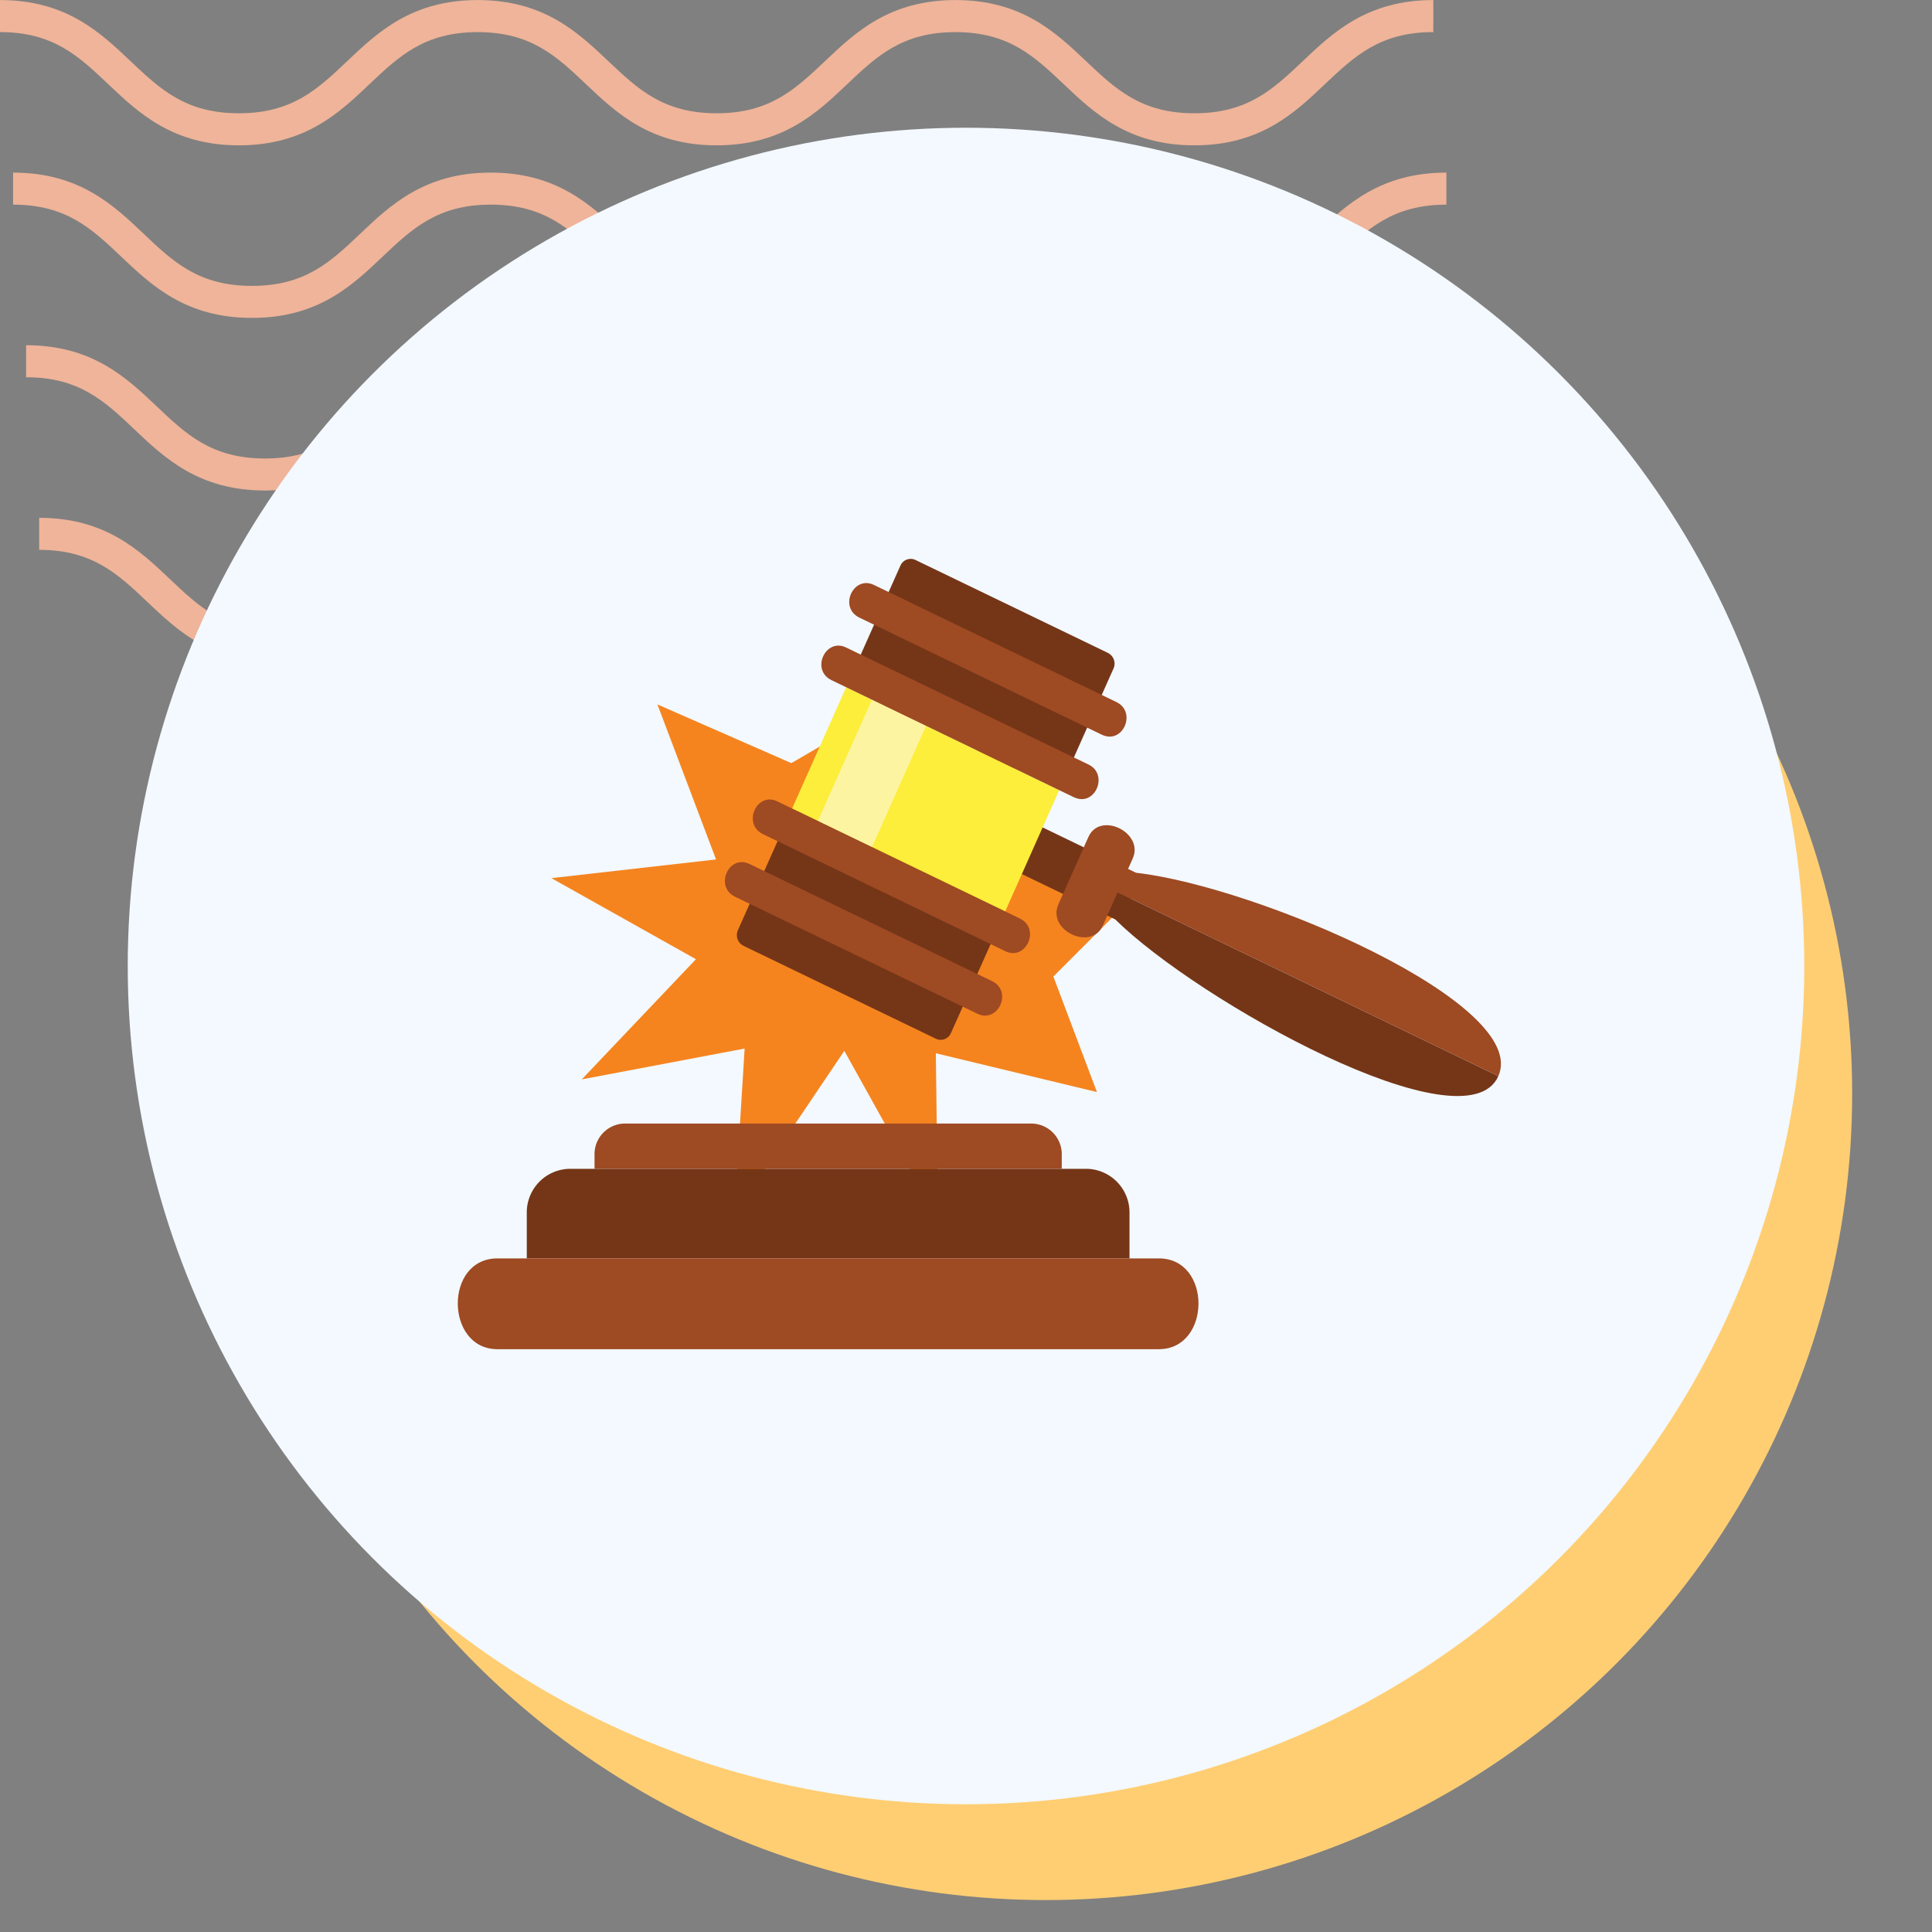<svg xmlns="http://www.w3.org/2000/svg" xmlns:xlink="http://www.w3.org/1999/xlink" width="121" height="121" viewBox="0 0 121 121">
  <rect x="0" y="0" width="121" height="121" fill="#808080" stroke="none"/>
  <defs>
    <clipPath id="clip-path">
      <rect id="Rectangle_400938" data-name="Rectangle 400938" width="121" height="121" transform="translate(0 0)" fill="none"/>
    </clipPath>
    <clipPath id="clip-path-2">
      <rect id="Rectangle_401073" data-name="Rectangle 401073" width="92.219" height="41.532" fill="#efb499"/>
    </clipPath>
    <clipPath id="clip-path-3">
      <rect id="Rectangle_402270" data-name="Rectangle 402270" width="65.333" height="49.5" fill="none"/>
    </clipPath>
  </defs>
  <g id="Group_1101309" data-name="Group 1101309" transform="translate(-739.996 -5846)">
    <g id="Group_1100441" data-name="Group 1100441" transform="translate(352.328 -167)">
      <rect id="Rectangle_401103" data-name="Rectangle 401103" width="121" height="121" transform="translate(387.668 6013)" fill="none"/>
      <g id="Group_1099348" data-name="Group 1099348" transform="translate(387.668 6013)">
        <g id="Group_1099282" data-name="Group 1099282">
          <g id="Group_1099281" data-name="Group 1099281" clip-path="url(#clip-path-2)">
            <path id="Path_873375" data-name="Path 873375" d="M74.8,9.1c-4.139,0-6.28-2.03-8.17-3.821-1.855-1.756-3.452-3.274-6.792-3.274s-4.937,1.517-6.792,3.274C51.161,7.072,49.023,9.1,44.881,9.1s-6.28-2.03-8.169-3.821C34.857,3.525,33.26,2.007,29.92,2.007s-4.937,1.517-6.789,3.274C21.241,7.072,19.1,9.1,14.962,9.1S8.679,7.072,6.789,5.281C4.937,3.525,3.34,2.007,0,2.007V0C4.139,0,6.28,2.033,8.17,3.821c1.855,1.759,3.452,3.274,6.792,3.274S19.9,5.58,21.75,3.824C23.637,2.033,25.781,0,29.92,0s6.283,2.033,8.17,3.821c1.855,1.759,3.452,3.274,6.792,3.274s4.937-1.514,6.792-3.274C53.56,2.033,55.7,0,59.843,0s6.283,2.033,8.17,3.821C69.867,5.58,71.464,7.094,74.8,7.094S79.742,5.58,81.6,3.821C83.483,2.033,85.624,0,89.766,0V2.007c-3.34,0-4.937,1.517-6.792,3.274C81.084,7.072,78.943,9.1,74.8,9.1" transform="translate(2.453 32.43)" fill="#efb499"/>
            <path id="Path_873376" data-name="Path 873376" d="M74.8,9.1c-4.139,0-6.283-2.03-8.17-3.824-1.855-1.756-3.452-3.27-6.792-3.27s-4.937,1.514-6.792,3.27C51.164,7.072,49.023,9.1,44.881,9.1s-6.283-2.03-8.17-3.824c-1.855-1.756-3.452-3.27-6.792-3.27s-4.937,1.517-6.789,3.27C21.241,7.072,19.1,9.1,14.962,9.1S8.679,7.072,6.789,5.278C4.937,3.522,3.34,2.007,0,2.007V0C4.139,0,6.283,2.03,8.17,3.821c1.855,1.759,3.452,3.274,6.792,3.274S19.9,5.58,21.75,3.821C23.637,2.03,25.781,0,29.92,0S36.2,2.03,38.093,3.821c1.852,1.759,3.449,3.274,6.789,3.274s4.937-1.514,6.792-3.274C53.56,2.03,55.7,0,59.843,0s6.283,2.03,8.17,3.821C69.867,5.58,71.464,7.094,74.8,7.094S79.742,5.58,81.6,3.821C83.486,2.03,85.627,0,89.769,0V2.007c-3.34,0-4.94,1.517-6.8,3.27C81.084,7.072,78.943,9.1,74.8,9.1" transform="translate(1.635 21.62)" fill="#efb499"/>
            <path id="Path_873377" data-name="Path 873377" d="M74.8,9.1c-4.139,0-6.283-2.03-8.169-3.824-1.855-1.756-3.452-3.27-6.792-3.27s-4.937,1.514-6.792,3.27C51.164,7.072,49.02,9.1,44.881,9.1s-6.283-2.03-8.17-3.824c-1.855-1.756-3.452-3.27-6.792-3.27s-4.937,1.517-6.789,3.27C21.241,7.072,19.1,9.1,14.962,9.1S8.678,7.072,6.789,5.278C4.937,3.522,3.34,2.007,0,2.007V0C4.139,0,6.283,2.03,8.169,3.821c1.851,1.759,3.452,3.274,6.792,3.274S19.9,5.58,21.75,3.821C23.637,2.03,25.781,0,29.92,0S36.2,2.03,38.093,3.821c1.852,1.759,3.449,3.274,6.789,3.274s4.937-1.514,6.792-3.274C53.56,2.03,55.7,0,59.843,0s6.283,2.03,8.17,3.821C69.867,5.58,71.464,7.094,74.8,7.094S79.742,5.58,81.6,3.821C83.486,2.03,85.624,0,89.769,0V2.007c-3.34,0-4.941,1.517-6.8,3.27C81.084,7.072,78.943,9.1,74.8,9.1" transform="translate(0.818 10.81)" fill="#efb499"/>
            <path id="Path_873378" data-name="Path 873378" d="M74.8,9.1c-4.139,0-6.28-2.03-8.17-3.821-1.855-1.756-3.452-3.27-6.792-3.27s-4.937,1.514-6.789,3.27C51.164,7.069,49.023,9.1,44.881,9.1s-6.28-2.03-8.169-3.821c-1.855-1.756-3.452-3.27-6.792-3.27s-4.937,1.514-6.789,3.267C21.245,7.069,19.1,9.1,14.962,9.1S8.678,7.069,6.789,5.278C4.937,3.522,3.34,2.007,0,2.007V0C4.139,0,6.283,2.03,8.17,3.821c1.855,1.756,3.452,3.27,6.792,3.27S19.9,5.577,21.75,3.821C23.64,2.03,25.781,0,29.92,0s6.28,2.03,8.173,3.821c1.852,1.756,3.449,3.27,6.789,3.27s4.937-1.514,6.792-3.27C53.563,2.03,55.7,0,59.843,0s6.28,2.03,8.17,3.821c1.855,1.756,3.452,3.27,6.792,3.27s4.937-1.514,6.792-3.27C83.486,2.03,85.627,0,89.769,0V2.007c-3.344,0-4.941,1.514-6.8,3.27C81.084,7.069,78.943,9.1,74.8,9.1" transform="translate(0 0.003)" fill="#efb499"/>
          </g>
        </g>
      </g>
      <circle id="Ellipse_11504" data-name="Ellipse 11504" cx="50.5" cy="50.5" r="50.5" transform="translate(402.668 6031)" fill="#ffce73"/>
      <circle id="Ellipse_11503" data-name="Ellipse 11503" cx="52.5" cy="52.5" r="52.5" transform="translate(395.668 6021)" fill="#f3f9ff"/>
    </g>
    <g id="Group_1100444" data-name="Group 1100444" transform="translate(765.938 5871.804)">
      <rect id="Rectangle_401104" data-name="Rectangle 401104" width="68" height="69" transform="translate(0.062 -0.804)" fill="none"/>
      <g id="Group_1100470" data-name="Group 1100470" transform="translate(2.729 9.196)">
        <path id="Path_880105" data-name="Path 880105" d="M75.436,88.278,77.7,93.042l8.925-5.3-3.718,8.349,9.818,2.844-5.25,5.259,2.729,7.235L80.114,109l.129,10.38-5.861-10.532L67.5,119.065l.639-10.36-10.2,1.93,7.15-7.526-9.053-5.078,10.313-1.17-3.672-9.71,8.387,3.677Z" transform="translate(-50.174 -78.034)" fill="#f5841f"/>
        <g id="Group_1100469" data-name="Group 1100469">
          <g id="Group_1100468" data-name="Group 1100468" clip-path="url(#clip-path-3)">
            <path id="Path_880106" data-name="Path 880106" d="M114.461,340.912v-.881a1.915,1.915,0,0,0-1.875-1.952H87.076a1.916,1.916,0,0,0-1.877,1.952v.881Z" transform="translate(-76.635 -302.711)" fill="#9e4a23"/>
            <path id="Path_880107" data-name="Path 880107" d="M80.739,370.774v-2.825a2.733,2.733,0,0,0-2.677-2.787H45.667a2.733,2.733,0,0,0-2.676,2.787v2.825Z" transform="translate(-38.67 -326.96)" fill="#753617"/>
            <path id="Path_880108" data-name="Path 880108" d="M43.908,424.488H2.482c-3.274,0-3.345-5.686,0-5.686H43.908c3.334,0,3.283,5.686,0,5.686" transform="translate(0 -374.989)" fill="#9e4a23"/>
            <path id="Path_880109" data-name="Path 880109" d="M402.973,181.535l-.652,1.46,24.731,11.945c2.015-4.52-15.082-11.868-22.69-12.735l-1.389-.671" transform="translate(-361.883 -162.544)" fill="#9e4a23"/>
            <path id="Path_880110" data-name="Path 880110" d="M396.491,195.493l-.651,1.461,1.39.671c5.189,5.134,21.938,14.422,23.991,9.815,0,0-24.727-11.946-24.73-11.947" transform="translate(-356.053 -175.041)" fill="#753617"/>
            <path id="Path_880111" data-name="Path 880111" d="M348.066,162.218l-4.79-2.313,1.3-2.922,4.789,2.314Z" transform="translate(-308.772 -140.56)" fill="#753617"/>
            <path id="Path_880112" data-name="Path 880112" d="M377.823,161.536l-1.877,4.209c-.717,1.609-3.511.3-2.778-1.342l1.877-4.209c.731-1.639,3.5-.272,2.778,1.342" transform="translate(-335.551 -142.772)" fill="#9e4a23"/>
            <path id="Path_880113" data-name="Path 880113" d="M221.661,90.922l-13.345-6.446,3.387-7.6,13.345,6.445Z" transform="translate(-187.378 -68.838)" fill="#fcee3b"/>
            <path id="Path_880120" data-name="Path 880120" d="M0,0,8.316-.125,8.258,3.638l-8.316.125Z" transform="translate(22.552 16.418) rotate(-65.112)" fill="#fdf4a2"/>
            <path id="Path_880114" data-name="Path 880114" d="M261.052,5.894,248.989.068a.7.7,0,0,0-.939.358l-3.1,6.955,13.345,6.446,3.1-6.955a.749.749,0,0,0-.344-.977" transform="translate(-220.329 0)" fill="#753617"/>
            <path id="Path_880115" data-name="Path 880115" d="M242.347,61.45l-15.182-7.334c-1.319-.637-.38-2.67.912-2.046L243.26,59.4c1.294.626.4,2.682-.914,2.046" transform="translate(-203.758 -46.518)" fill="#9e4a23"/>
            <path id="Path_880116" data-name="Path 880116" d="M259.724,24.007,244.54,16.673c-1.319-.637-.38-2.67.912-2.046l15.183,7.333c1.3.626.406,2.682-.911,2.046" transform="translate(-219.387 -12.992)" fill="#9e4a23"/>
            <path id="Path_880117" data-name="Path 880117" d="M174.288,163.74l12.062,5.825a.7.7,0,0,0,.939-.358l3.1-6.955-13.343-6.446-3.1,6.955a.75.75,0,0,0,.344.977" transform="translate(-156.402 -139.507)" fill="#753617"/>
            <path id="Path_880118" data-name="Path 880118" d="M185.355,144.209l15.184,7.333c1.318.637.38,2.671-.913,2.046l-15.183-7.334c-1.3-.626-.4-2.682.912-2.046" transform="translate(-165.335 -129.015)" fill="#9e4a23"/>
            <path id="Path_880119" data-name="Path 880119" d="M167.973,181.651l15.183,7.333c1.319.637.381,2.67-.912,2.046L167.06,183.7c-1.294-.625-.4-2.682.913-2.046" transform="translate(-149.7 -162.54)" fill="#9e4a23"/>
          </g>
        </g>
      </g>
    </g>
  </g>
</svg>
